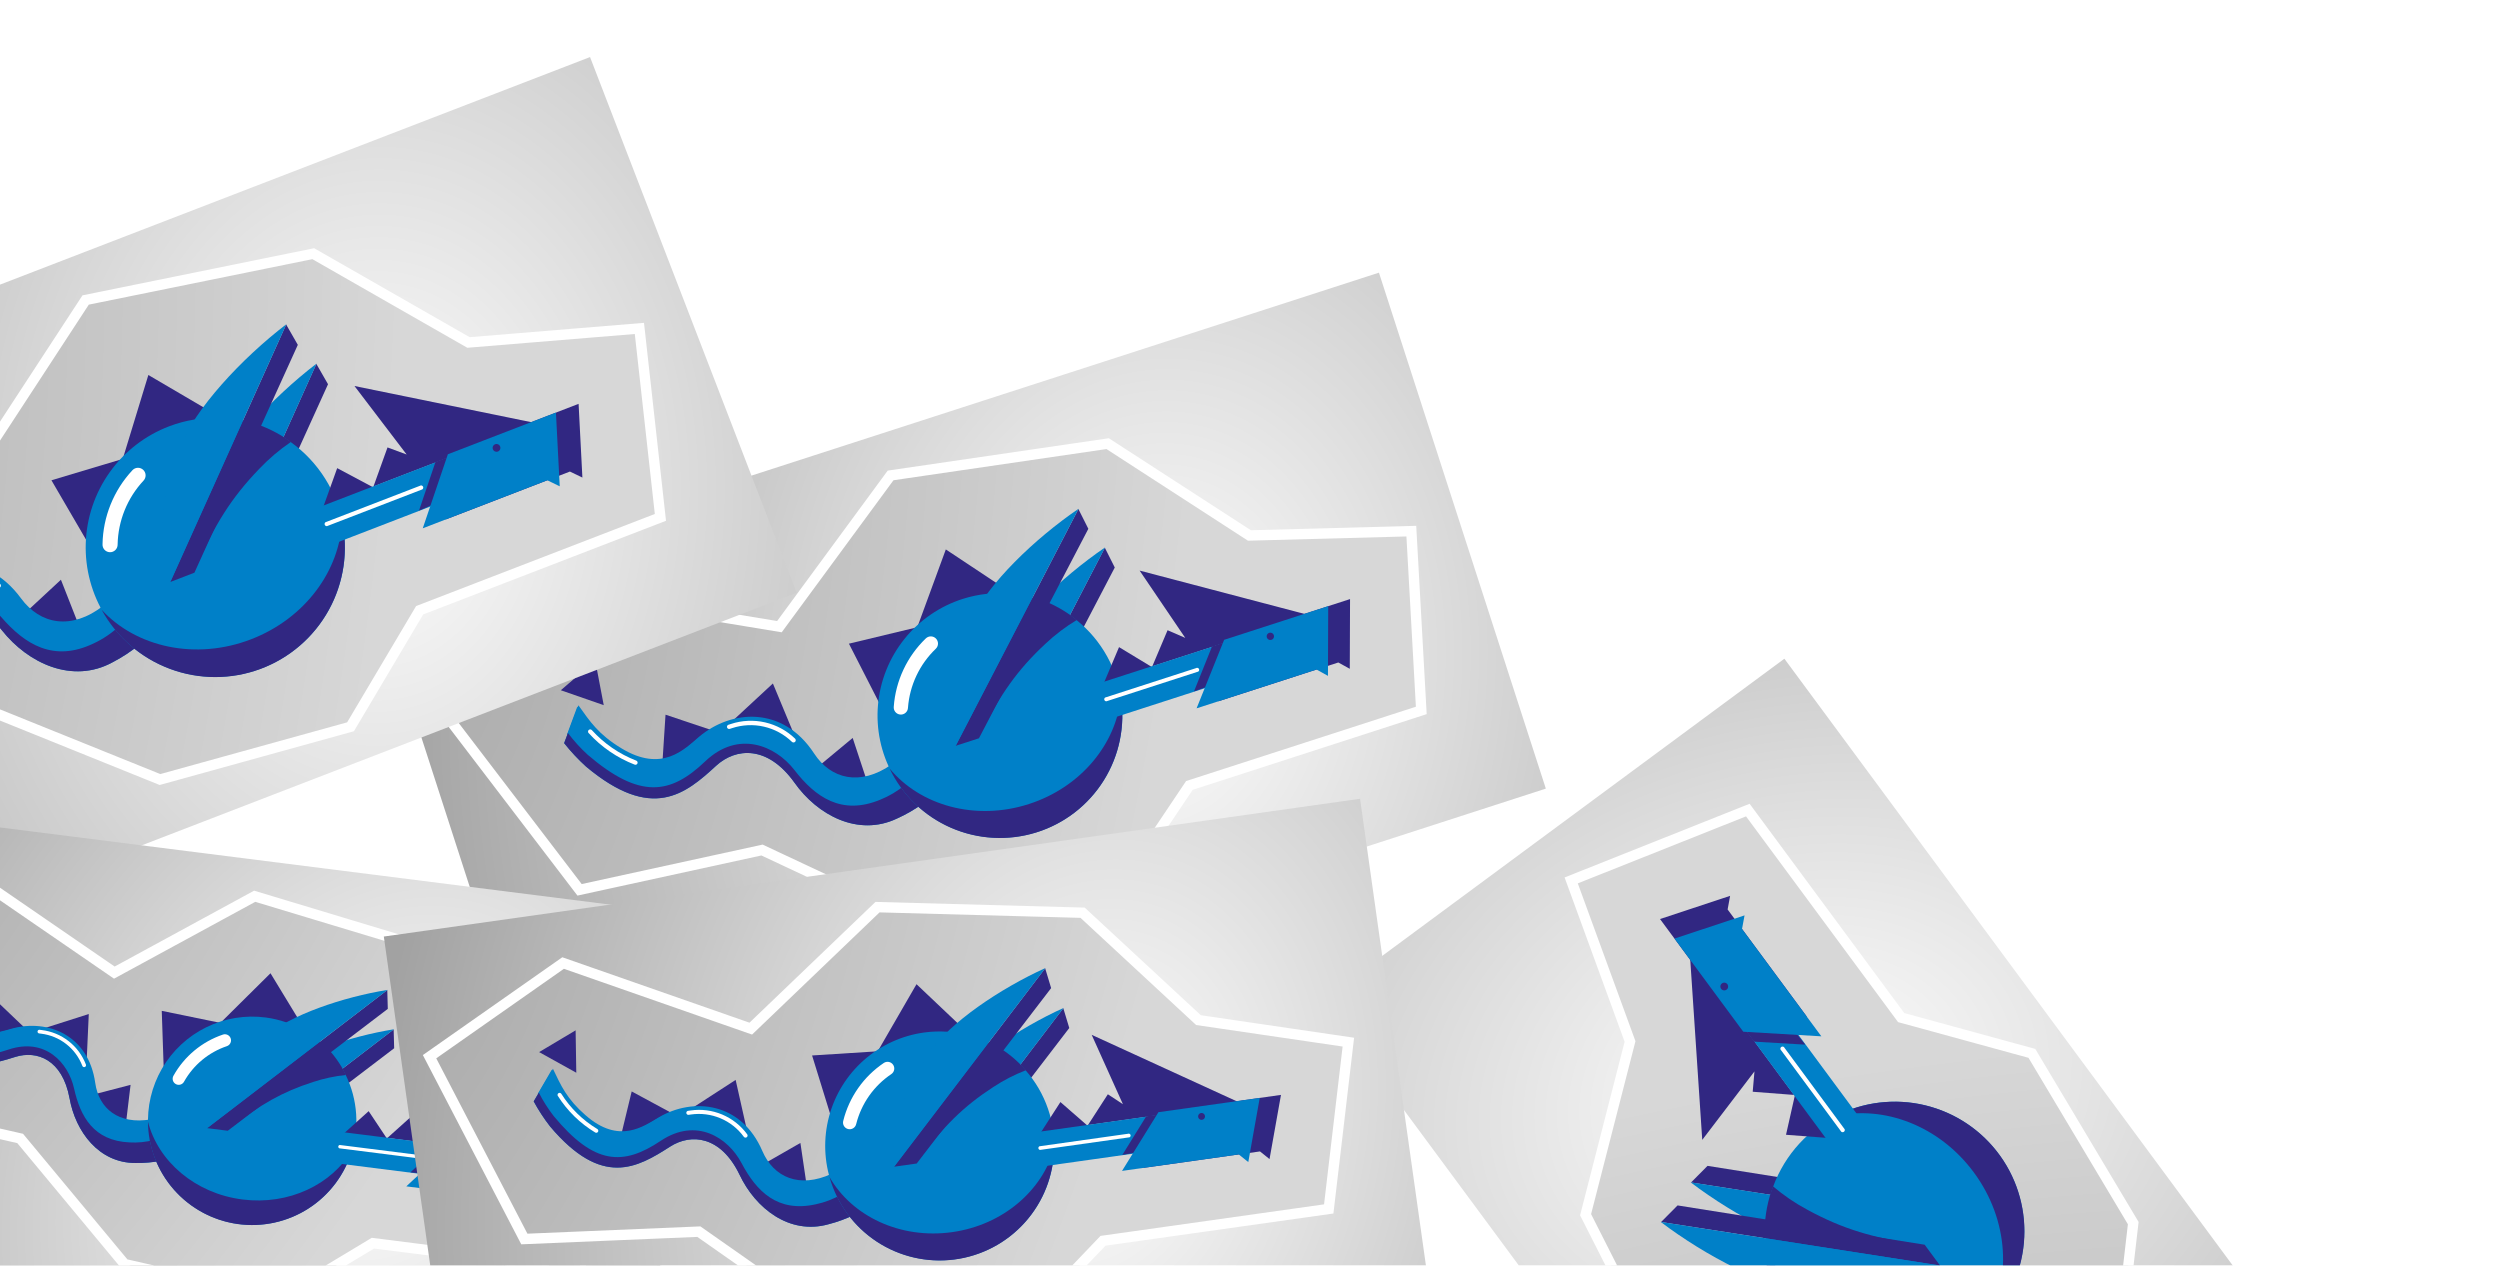 <svg width="482" height="244" viewBox="0 0 482 244" fill="none" xmlns="http://www.w3.org/2000/svg">
<rect x="72.493" y="115.113" width="203.231" height="104.552" transform="rotate(-17.924 72.493 115.113)" fill="url(#paint0_diamond_255_4967)"/>
<path d="M150.272 120.821L109.838 114.145L86.036 137.895L111.741 171.559L146.916 163.885L180.397 179.601L215.572 171.927L229.315 151.431L274.024 136.97L272.103 102.403L240.889 103.239L213.556 85.535L171.707 91.663L150.272 120.821Z" fill="url(#paint1_diamond_255_4967)" stroke="white" stroke-width="2"/>
<g clip-path="url(#clip0_255_4967)">
<path d="M213.012 105.604L214.927 109.415L193.838 149.799L189.361 151.247L213.012 105.604Z" fill="#312782"/>
<path d="M189.361 151.247L213.063 105.54C204.559 111.34 195.546 120.034 192.46 126.85C188.514 135.55 187.212 141.774 189.361 151.247Z" fill="#0080C8"/>
<path d="M156.765 148.612L164.397 142.275L167.511 151.701L156.765 148.612Z" fill="#312782"/>
<path d="M141.311 138.909L149.014 131.771L152.903 141.138L141.311 138.909Z" fill="#312782"/>
<path d="M127.654 147.965L128.314 137.792L138.118 141.073L127.654 147.965Z" fill="#312782"/>
<path d="M178.062 154.837L171.858 147.422C165.791 151.623 160.178 150.205 156.96 145.267C150.922 136.033 140.987 136.79 134.763 142.07C131.952 144.448 127.659 149.047 119.803 144.269C115.395 141.61 113.755 139.122 111.518 135.978L108.766 143.28C110.051 144.903 111.467 146.418 113.001 147.809C125.712 158.44 132.122 153.116 138.08 147.634C141.865 144.171 147.977 143.63 153.175 150.889C157.618 157.181 165.457 161.362 172.919 157.825C174.734 157.013 176.458 156.011 178.062 154.837Z" fill="#0080C8"/>
<path d="M113.178 145.802C123.167 154.344 129.039 153.488 135.81 147.044C142.186 140.969 149.331 143.995 152.999 148.707C157.019 153.915 162.081 157.527 169.544 154.438C171.296 153.742 172.925 152.768 174.367 151.554L177.229 154.296L171.687 147.686C165.62 151.888 160.01 150.452 156.788 145.531C150.75 136.297 140.816 137.055 134.592 142.334C131.773 144.714 127.488 149.311 119.61 144.54C115.197 141.842 113.565 139.377 111.306 136.239L109.33 141.573C110.477 143.1 111.766 144.516 113.178 145.802Z" fill="#0080C8"/>
<path d="M169.703 154.186C162.233 157.277 157.176 153.656 153.155 148.448C149.495 143.733 142.351 140.707 135.967 146.785C129.223 153.236 123.331 154.082 113.347 145.554C111.935 144.268 110.647 142.852 109.499 141.326L108.766 143.28C110.051 144.904 111.467 146.418 113.001 147.809C125.714 158.447 132.115 153.119 138.073 147.636C141.858 144.173 147.969 143.633 153.167 150.892C157.611 157.183 165.45 161.364 172.912 157.827C174.724 157.015 176.445 156.014 178.048 154.842L177.381 154.046L174.519 151.304C173.078 152.516 171.452 153.489 169.703 154.186Z" fill="#312782"/>
<path d="M174.4 151.704C172.713 149.69 171.513 147.743 171.866 147.444C172.219 147.145 173.961 148.636 175.648 150.65C177.336 152.665 178.425 154.567 178.077 154.832C177.729 155.097 176.082 153.704 174.4 151.704Z" fill="#312782"/>
<path d="M113.492 141.335C115.938 144.028 118.98 146.114 122.374 147.426C122.426 147.444 122.48 147.453 122.535 147.45C122.589 147.448 122.643 147.435 122.693 147.412C122.742 147.389 122.787 147.356 122.824 147.316C122.861 147.275 122.889 147.228 122.908 147.177C122.927 147.125 122.935 147.071 122.933 147.016C122.93 146.962 122.917 146.908 122.894 146.859C122.871 146.809 122.838 146.765 122.798 146.728C122.758 146.691 122.71 146.662 122.659 146.643C119.388 145.374 116.457 143.36 114.101 140.76C114.024 140.679 113.918 140.631 113.807 140.627C113.695 140.623 113.586 140.664 113.504 140.741C113.423 140.817 113.375 140.923 113.371 141.035C113.367 141.146 113.408 141.255 113.484 141.337" fill="white"/>
<path d="M114.762 127.369L116.4 135.956L108.124 133.079L114.762 127.369Z" fill="#312782"/>
<path d="M140.652 140.543L141.146 140.383C143.129 139.731 145.252 139.633 147.286 140.1C149.32 140.566 151.188 141.579 152.688 143.03C152.77 143.109 152.88 143.153 152.995 143.152C153.11 143.15 153.219 143.103 153.299 143.02C153.379 142.938 153.423 142.828 153.421 142.713C153.419 142.599 153.372 142.489 153.29 142.409C151.682 140.857 149.681 139.773 147.502 139.274C145.323 138.775 143.05 138.881 140.926 139.579L140.396 139.751C140.304 139.795 140.231 139.87 140.191 139.964C140.151 140.057 140.146 140.162 140.178 140.259C140.209 140.355 140.274 140.437 140.361 140.489C140.449 140.542 140.552 140.561 140.652 140.543Z" fill="white"/>
<path d="M163.672 124.1L169.818 136.124L176.909 120.918L163.672 124.1Z" fill="#312782"/>
<path d="M182.354 105.931L176.886 120.845L195.673 114.768L182.354 105.931Z" fill="#312782"/>
<path d="M215.299 130.843C216.703 135.292 216.756 140.058 215.451 144.538C214.147 149.018 211.543 153.011 207.969 156.012C204.395 159.013 200.012 160.888 195.373 161.4C190.734 161.911 186.047 161.036 181.906 158.885C177.765 156.735 174.355 153.405 172.107 149.316C169.859 145.228 168.873 140.565 169.276 135.916C169.678 131.268 171.45 126.843 174.368 123.201C177.285 119.558 181.217 116.862 185.666 115.453C191.638 113.57 198.113 114.133 203.669 117.019C209.224 119.904 213.407 124.876 215.299 130.843Z" fill="#0080C8"/>
<path d="M198.383 155.014C188.077 158.347 177.394 155.302 171.499 148.148C173.94 153.257 178.138 157.318 183.327 159.588C188.515 161.858 194.348 162.186 199.759 160.513C205.17 158.839 209.799 155.276 212.8 150.473C215.802 145.67 216.975 139.949 216.105 134.354C215.232 143.368 208.448 151.758 198.383 155.014Z" fill="#312782"/>
<path d="M178.501 123.083C174.886 126.555 172.684 131.241 172.319 136.238C172.298 136.422 172.314 136.608 172.366 136.786C172.419 136.964 172.507 137.129 172.625 137.272C172.743 137.415 172.888 137.532 173.053 137.617C173.217 137.702 173.397 137.753 173.582 137.767C173.767 137.781 173.952 137.757 174.128 137.698C174.303 137.638 174.465 137.544 174.603 137.42C174.741 137.296 174.852 137.146 174.931 136.978C175.009 136.81 175.053 136.628 175.059 136.443C175.384 132.124 177.294 128.076 180.423 125.078C180.687 124.823 180.84 124.474 180.847 124.107C180.854 123.739 180.714 123.384 180.46 123.12C180.205 122.855 179.855 122.703 179.488 122.696C179.121 122.689 178.765 122.829 178.501 123.083Z" fill="white"/>
<path d="M260.289 115.504L240.222 121.994L234.91 135.205L258.029 127.727L260.238 128.947L260.289 115.504Z" fill="#312782"/>
<path d="M222.164 128.462L225.108 121.506L228.518 122.988L219.719 110.008L252.543 118.635L222.164 128.462Z" fill="#312782"/>
<path d="M212.813 131.719L215.75 124.766L222.21 128.679L212.813 131.719Z" fill="#312782"/>
<path d="M212.609 131.512L238.439 123.157L240.648 129.986L214.84 138.334C214.288 138.513 213.286 137.128 212.684 135.268C212.083 133.408 212.05 131.693 212.609 131.512Z" fill="#0080C8"/>
<path d="M253.748 118.141L233.682 124.632L230.2 133.302L250.421 125.95L253.279 128.381L253.748 118.141Z" fill="#312782"/>
<path d="M230.581 128.821L213.073 134.484C213.001 134.532 212.947 134.602 212.919 134.684C212.891 134.765 212.89 134.854 212.916 134.936C212.943 135.018 212.995 135.089 213.066 135.139C213.137 135.188 213.221 135.214 213.308 135.211L230.823 129.545C230.885 129.543 230.945 129.527 230.999 129.497C231.053 129.468 231.099 129.427 231.135 129.376C231.17 129.326 231.193 129.268 231.202 129.207C231.211 129.146 231.206 129.084 231.187 129.026C231.168 128.967 231.136 128.914 231.093 128.87C231.05 128.826 230.997 128.793 230.939 128.773C230.881 128.753 230.819 128.747 230.758 128.754C230.697 128.762 230.639 128.784 230.588 128.819" fill="white"/>
<path d="M256.081 116.865L236.014 123.356L230.702 136.566L253.828 129.086L256.03 130.308L256.081 116.865Z" fill="#0080C8"/>
<path d="M244.331 123.081C244.253 122.964 244.211 122.827 244.211 122.687C244.211 122.546 244.253 122.409 244.331 122.292C244.408 122.175 244.519 122.084 244.649 122.03C244.779 121.976 244.921 121.962 245.059 121.989C245.197 122.017 245.324 122.084 245.423 122.183C245.523 122.282 245.59 122.409 245.618 122.546C245.646 122.684 245.632 122.827 245.578 122.957C245.525 123.086 245.434 123.197 245.317 123.276C245.24 123.328 245.153 123.364 245.061 123.382C244.97 123.401 244.875 123.401 244.784 123.383C244.692 123.365 244.605 123.329 244.527 123.277C244.45 123.225 244.383 123.159 244.331 123.081Z" fill="#312782"/>
<path d="M207.917 98.144L209.832 101.954L188.743 142.338L184.259 143.788L207.917 98.144Z" fill="#312782"/>
<path d="M184.259 143.788L207.961 98.081C199.457 103.882 190.444 112.575 187.358 119.392C183.412 128.092 182.132 134.308 184.259 143.788Z" fill="#0080C8"/>
<path d="M201.569 124.112C203.409 122.376 205.429 120.843 207.596 119.539C205.473 117.806 203.066 116.453 200.482 115.54L189.136 141.296C192.851 133.891 196.167 129.126 201.569 124.112Z" fill="#312782"/>
</g>
<g filter="url(#filter0_d_255_4967)">
<rect x="-87" y="77.432" width="215.175" height="110.697" transform="rotate(-21.091 -87 77.432)" fill="url(#paint2_diamond_255_4967)"/>
<path d="M-4.442 78.916L-47.578 74.224L-71.351 100.723L-42.208 134.808L-5.471 124.638L30.843 139.294L67.58 129.124L80.909 106.653L127.327 88.75L123.275 52.319L90.326 55.029L60.395 37.912L16.513 46.838L-4.442 78.916Z" fill="url(#paint3_diamond_255_4967)" stroke="white" stroke-width="2"/>
<g clip-path="url(#clip1_255_4967)">
<path d="M60.995 59.16L63.242 63.077L43.31 107.002L38.661 108.795L60.995 59.16Z" fill="#312782"/>
<path d="M38.661 108.795L61.045 59.089C52.394 65.718 43.374 75.436 40.511 82.823C36.848 92.251 35.836 98.906 38.661 108.795Z" fill="#0080C8"/>
<path d="M4.049 107.916L11.746 100.771L15.589 110.554L4.049 107.916Z" fill="#312782"/>
<path d="M26.927 113.251L19.935 105.775C13.767 110.572 7.75 109.4 4.059 104.369C-2.864 94.96 -13.322 96.342 -19.593 102.287C-22.426 104.965 -26.695 110.078 -35.28 105.486C-40.096 102.933 -41.974 100.4 -44.523 97.206L-47.006 105.087C-45.552 106.728 -43.966 108.246 -42.264 109.627C-28.204 120.122 -21.739 114.119 -15.761 107.975C-11.963 104.092 -5.534 103.164 0.386 110.534C5.451 116.924 13.983 120.886 21.665 116.711C23.536 115.746 25.3 114.586 26.927 113.251Z" fill="#0080C8"/>
<path d="M-42.194 107.495C-31.135 115.941 -24.977 114.692 -18.196 107.484C-11.81 100.689 -4.081 103.47 0.072 108.237C4.628 113.508 10.19 117.029 17.899 113.328C19.71 112.489 21.375 111.365 22.829 109.997L26.015 112.728L19.769 106.064C13.601 110.861 7.586 109.672 3.893 104.658C-3.03 95.249 -13.488 96.631 -19.759 102.576C-22.6 105.258 -26.861 110.367 -35.468 105.784C-40.291 103.191 -42.161 100.68 -44.733 97.495L-46.51 103.249C-45.207 104.797 -43.762 106.218 -42.194 107.495Z" fill="#0080C8"/>
<path d="M18.052 113.052C10.336 116.756 4.778 113.224 0.223 107.954C-3.922 103.184 -11.652 100.403 -18.045 107.201C-24.797 114.415 -30.977 115.655 -42.03 107.223C-43.598 105.946 -45.042 104.525 -46.345 102.978L-47.006 105.087C-45.553 106.728 -43.967 108.247 -42.264 109.627C-28.201 120.13 -21.747 114.122 -15.769 107.978C-11.97 104.095 -5.541 103.167 0.379 110.537C5.444 116.927 13.976 120.889 21.657 116.714C23.526 115.749 25.287 114.591 26.912 113.257L26.161 112.455L22.975 109.724C21.522 111.089 19.86 112.213 18.052 113.052Z" fill="#312782"/>
<path d="M22.872 110.154C20.971 108.123 19.588 106.134 19.944 105.798C20.299 105.461 22.229 106.936 24.13 108.966C26.032 110.997 27.294 112.945 26.942 113.245C26.59 113.546 24.768 112.169 22.872 110.154Z" fill="#312782"/>
<path d="M-13.458 100.328L-12.945 100.13C-10.887 99.325 -8.648 99.098 -6.47 99.472C-4.293 99.846 -2.259 100.808 -0.588 102.253C-0.497 102.333 -0.377 102.373 -0.256 102.364C-0.135 102.356 -0.022 102.299 0.057 102.208C0.137 102.116 0.177 101.997 0.168 101.876C0.16 101.755 0.104 101.642 0.012 101.562C-1.778 100.015 -3.957 98.986 -6.29 98.586C-8.622 98.186 -11.02 98.431 -13.224 99.293L-13.775 99.506C-13.869 99.558 -13.941 99.642 -13.978 99.743C-14.015 99.844 -14.014 99.955 -13.975 100.055C-13.937 100.156 -13.863 100.239 -13.768 100.289C-13.672 100.339 -13.562 100.353 -13.458 100.328Z" fill="white"/>
<path d="M9.917 81.599L17.117 93.951L23.724 77.461L9.917 81.599Z" fill="#312782"/>
<path d="M28.604 61.299L23.695 77.385L43.201 69.862L28.604 61.299Z" fill="#312782"/>
<path d="M64.889 85.707C66.633 90.329 66.968 95.364 65.851 100.176C64.734 104.989 62.215 109.362 58.612 112.744C55.01 116.126 50.485 118.365 45.611 119.177C40.737 119.989 35.731 119.338 31.228 117.306C26.724 115.275 22.924 111.954 20.308 107.763C17.693 103.573 16.379 98.701 16.532 93.763C16.686 88.826 18.3 84.044 21.171 80.023C24.042 76.001 28.041 72.921 32.662 71.171C38.865 68.831 45.743 69.048 51.785 71.773C57.827 74.499 62.54 79.51 64.889 85.707Z" fill="#0080C8"/>
<path d="M48.419 112.249C37.719 116.376 26.248 113.782 19.598 106.564C22.477 111.822 27.153 115.869 32.77 117.966C38.388 120.062 44.573 120.068 50.196 117.982C55.819 115.897 60.504 111.859 63.396 106.606C66.287 101.353 67.193 95.236 65.947 89.372C65.55 98.953 58.87 108.219 48.419 112.249Z" fill="#312782"/>
<path d="M25.534 79.657C21.915 83.538 19.861 88.621 19.768 93.925C19.756 94.121 19.784 94.317 19.85 94.502C19.916 94.686 20.018 94.856 20.151 95C20.284 95.144 20.445 95.26 20.624 95.34C20.803 95.421 20.996 95.464 21.192 95.468C21.389 95.472 21.583 95.436 21.765 95.362C21.947 95.289 22.113 95.18 22.251 95.041C22.39 94.902 22.499 94.737 22.572 94.555C22.645 94.373 22.681 94.178 22.677 93.982C22.767 89.396 24.55 85.005 27.682 81.653C27.947 81.368 28.087 80.99 28.073 80.602C28.059 80.213 27.891 79.846 27.606 79.581C27.322 79.316 26.943 79.176 26.554 79.19C26.166 79.204 25.799 79.372 25.534 79.657Z" fill="white"/>
<path d="M111.553 66.86L90.719 74.896L85.876 89.172L109.879 79.915L112.285 81.075L111.553 66.86Z" fill="#312782"/>
<path d="M72.007 82.789L74.712 75.264L78.403 76.63L68.343 63.423L103.547 70.624L72.007 82.789Z" fill="#312782"/>
<path d="M62.312 86.779L65.01 79.257L72.068 83.016L62.312 86.779Z" fill="#312782"/>
<path d="M62.084 86.573L88.902 76.229L91.636 83.32L64.842 93.654C64.268 93.875 63.128 92.469 62.383 90.538C61.638 88.608 61.503 86.796 62.084 86.573Z" fill="#0080C8"/>
<path d="M104.792 70.031L83.959 78.067L80.785 87.436L101.732 78.481L104.895 80.883L104.792 70.031Z" fill="#312782"/>
<path d="M80.926 82.676L62.748 89.687C62.675 89.742 62.622 89.819 62.597 89.907C62.572 89.995 62.576 90.089 62.609 90.174C62.642 90.259 62.702 90.332 62.779 90.38C62.857 90.428 62.948 90.45 63.039 90.441L81.224 83.428C81.289 83.422 81.352 83.401 81.407 83.367C81.463 83.333 81.509 83.286 81.544 83.231C81.578 83.176 81.599 83.113 81.605 83.048C81.612 82.984 81.603 82.918 81.579 82.858C81.556 82.797 81.519 82.742 81.47 82.698C81.422 82.655 81.365 82.623 81.302 82.605C81.24 82.587 81.174 82.584 81.11 82.596C81.046 82.608 80.985 82.634 80.933 82.673" fill="white"/>
<path d="M107.184 68.545L86.35 76.581L81.507 90.857L105.517 81.597L107.916 82.76L107.184 68.545Z" fill="#0080C8"/>
<path d="M95.126 75.804C95.037 75.685 94.985 75.543 94.977 75.394C94.968 75.246 95.004 75.098 95.08 74.97C95.155 74.842 95.267 74.739 95.401 74.675C95.535 74.61 95.685 74.587 95.832 74.608C95.98 74.628 96.117 74.692 96.228 74.791C96.339 74.89 96.418 75.02 96.456 75.163C96.493 75.308 96.487 75.459 96.438 75.6C96.389 75.74 96.299 75.863 96.18 75.952C96.101 76.012 96.011 76.055 95.916 76.08C95.82 76.105 95.721 76.11 95.623 76.097C95.525 76.083 95.43 76.05 95.345 76C95.26 75.95 95.186 75.883 95.126 75.804Z" fill="#312782"/>
<path d="M55.173 51.571L57.42 55.487L37.487 99.413L32.832 101.208L55.173 51.571Z" fill="#312782"/>
<path d="M32.832 101.208L55.216 51.503C46.565 58.132 37.544 67.85 34.681 75.236C31.019 84.664 30.029 91.311 32.832 101.208Z" fill="#0080C8"/>
<path d="M49.981 79.395C51.824 77.453 53.87 75.713 56.085 74.208C53.739 72.5 51.115 71.211 48.33 70.397L37.842 98.288C41.336 90.243 44.562 85.012 49.981 79.395Z" fill="#312782"/>
</g>
</g>
<g filter="url(#filter1_d_255_4967)">
<rect x="382.875" y="366.841" width="215.175" height="110.697" transform="rotate(-126.462 382.875 366.841)" fill="url(#paint4_diamond_255_4967)"/>
<path d="M362.424 286.843L369.333 329.679L401.186 345.578L426.327 308.443L406.784 275.716L411.29 236.816L391.746 204.089L366.546 197.193L336.979 157.18L302.926 170.744L314.273 201.796L305.701 235.193L325.939 275.14L362.424 286.843Z" fill="url(#paint5_diamond_255_4967)" stroke="white" stroke-width="2"/>
<g clip-path="url(#clip2_255_4967)">
<path d="M326.03 228.983L329.211 225.778L376.849 233.355L379.809 237.361L326.03 228.983Z" fill="#312782"/>
<path d="M379.809 237.361L325.948 228.953C334.633 235.538 346.394 241.659 354.276 242.462C364.337 243.495 371.023 242.707 379.809 237.361Z" fill="#0080C8"/>
<path d="M336.678 259.649L353.49 260.118L341.066 243.304L336.678 259.649Z" fill="#312782"/>
<path d="M350.596 218.192C354.59 215.284 359.356 213.627 364.292 213.429C369.228 213.23 374.113 214.5 378.329 217.077C382.545 219.655 385.903 223.424 387.978 227.909C390.052 232.394 390.752 237.392 389.986 242.273C389.221 247.154 387.027 251.699 383.679 255.331C380.332 258.964 375.983 261.523 371.181 262.683C366.379 263.844 361.34 263.555 356.702 261.852C352.064 260.15 348.034 257.111 345.121 253.118C341.221 247.757 339.607 241.068 340.633 234.52C341.66 227.971 345.243 222.099 350.596 218.192Z" fill="#0080C8"/>
<path d="M380.554 227.037C387.369 236.26 387.908 248.009 382.711 256.334C387.018 252.164 389.681 246.583 390.213 240.611C390.746 234.639 389.112 228.673 385.611 223.804C382.109 218.935 376.974 215.488 371.143 214.092C365.311 212.696 359.173 213.444 353.849 216.2C363.192 214.043 373.897 218.028 380.554 227.037Z" fill="#312782"/>
<path d="M320.054 178.192L333.324 196.151L348.374 197.037L333.085 176.347L333.566 173.719L320.054 178.192Z" fill="#312782"/>
<path d="M345.895 212.102L337.922 211.488L338.261 207.566L328.193 220.768L325.805 184.914L345.895 212.102Z" fill="#312782"/>
<path d="M352.313 220.392L344.344 219.784L346.098 211.982L352.313 220.392Z" fill="#312782"/>
<path d="M352.173 220.666L335.092 197.55L341.204 193.034L358.271 216.131C358.636 216.625 357.583 218.097 355.918 219.327C354.254 220.557 352.543 221.167 352.173 220.666Z" fill="#0080C8"/>
<path d="M324.903 183.871L338.173 201.829L348.049 202.406L333.862 184.581L335.34 180.895L324.903 183.871Z" fill="#312782"/>
<path d="M343.422 203.532L355 219.201C355.073 219.256 355.161 219.287 355.253 219.288C355.344 219.289 355.433 219.26 355.507 219.206C355.58 219.151 355.634 219.075 355.66 218.987C355.686 218.899 355.683 218.806 355.651 218.72L344.068 203.045C344.045 202.984 344.008 202.929 343.96 202.884C343.913 202.84 343.856 202.807 343.793 202.789C343.731 202.77 343.665 202.767 343.601 202.778C343.537 202.789 343.476 202.815 343.424 202.854C343.372 202.892 343.329 202.943 343.299 203.001C343.27 203.059 343.254 203.123 343.253 203.188C343.253 203.253 343.267 203.317 343.296 203.376C343.324 203.434 343.366 203.485 343.417 203.525" fill="white"/>
<path d="M322.837 181.958L336.107 199.917L351.157 200.803L335.863 180.106L336.349 177.485L322.837 181.958Z" fill="#0080C8"/>
<path d="M333.032 191.661C332.941 191.778 332.817 191.866 332.677 191.914C332.536 191.961 332.384 191.966 332.24 191.927C332.097 191.888 331.968 191.807 331.87 191.695C331.772 191.583 331.71 191.445 331.691 191.297C331.672 191.15 331.697 191 331.763 190.867C331.829 190.734 331.933 190.623 332.062 190.549C332.191 190.475 332.339 190.441 332.487 190.451C332.636 190.461 332.778 190.514 332.895 190.605C332.974 190.665 333.039 190.741 333.089 190.826C333.138 190.912 333.17 191.007 333.183 191.105C333.195 191.203 333.188 191.302 333.163 191.398C333.137 191.493 333.092 191.582 333.032 191.661Z" fill="#312782"/>
<path d="M320.256 236.608L323.436 233.404L371.074 240.98L374.039 244.994L320.256 236.608Z" fill="#312782"/>
<path d="M374.039 244.994L320.178 236.585C328.864 243.17 340.625 249.291 348.506 250.094C358.567 251.127 365.239 250.32 374.039 244.994Z" fill="#0080C8"/>
<path d="M348.461 234.239C346.099 232.978 343.88 231.465 341.841 229.729C340.817 232.443 340.269 235.315 340.222 238.216L369.895 240.936C361.212 239.7 355.313 237.975 348.461 234.239Z" fill="#312782"/>
</g>
</g>
<rect x="-35.834" y="155" width="173" height="89" transform="rotate(7.207 -35.834 155)" fill="url(#paint6_diamond_255_4967)"/>
<path d="M22.044 187.518L-6.704 167.755L-33.634 177.453L-25.994 212.69L3.888 219.493L24.009 243.709L53.892 250.512L71.892 239.685L111.576 244.703L122.593 217.369L98.235 206.729L83.571 183.204L49.104 172.797L22.044 187.518Z" fill="url(#paint7_diamond_255_4967)" stroke="white" stroke-width="2"/>
<g clip-path="url(#clip3_255_4967)">
<path d="M75.897 198.474L75.995 202.103L45.143 225.6L41.169 225.098L75.897 198.474Z" fill="#312782"/>
<path d="M41.169 225.098L75.96 198.442C67.309 199.838 57.22 203.279 52.377 207.417C46.191 212.695 42.938 217.02 41.169 225.098Z" fill="#0080C8"/>
<path d="M17.001 211.284L25.174 209.159L24.166 217.549L17.001 211.284Z" fill="#312782"/>
<path d="M8.599 198.218L17.116 195.502L16.726 204.127L8.599 198.218Z" fill="#312782"/>
<path d="M-5.2 200.26L-1.014 192.659L5.356 198.732L-5.2 200.26Z" fill="#312782"/>
<path d="M31.163 223.78L29.063 215.823C22.869 216.867 19.056 213.745 18.36 208.776C17.046 199.476 9.116 196.469 2.41 198.287C-0.616 199.103 -5.587 201.096 -9.914 194.573C-12.35 190.93 -12.714 188.421 -13.302 185.188L-18.062 189.821C-17.659 191.537 -17.115 193.216 -16.436 194.842C-10.484 207.631 -3.619 205.846 2.955 203.774C7.124 202.474 12.029 204.267 13.411 211.74C14.56 218.195 19.09 224.252 26.12 224.223C27.812 224.254 29.503 224.105 31.163 223.78Z" fill="#0080C8"/>
<path d="M-15.574 193.359C-10.964 203.554 -6.129 205.017 1.419 202.499C8.529 200.122 12.941 205.037 14.064 209.995C15.28 215.462 17.875 220.075 24.743 220.393C26.345 220.49 27.952 220.328 29.503 219.914L30.717 223.062L28.836 215.964C22.641 217.009 18.836 213.874 18.133 208.917C16.818 199.618 8.888 196.61 2.183 198.429C-0.85 199.244 -5.815 201.237 -10.161 194.712C-12.586 191.038 -12.953 188.548 -13.56 185.313L-17.011 188.709C-16.679 190.301 -16.197 191.858 -15.574 193.359Z" fill="#0080C8"/>
<path d="M24.957 220.257C18.082 219.938 15.495 215.319 14.279 209.852C13.162 204.895 8.75 199.98 1.633 202.356C-5.896 204.889 -10.743 203.411 -15.354 193.23C-15.977 191.728 -16.458 190.171 -16.791 188.58L-18.062 189.821C-17.659 191.537 -17.115 193.216 -16.436 194.842C-10.484 207.637 -3.625 205.845 2.948 203.774C7.117 202.473 12.023 204.266 13.404 211.739C14.554 218.194 19.084 224.251 26.113 224.223C27.803 224.252 29.492 224.103 31.151 223.778L30.924 222.924L29.71 219.777C28.162 220.189 26.557 220.351 24.957 220.257Z" fill="#312782"/>
<path d="M29.474 220.042C28.901 217.879 28.681 215.945 29.061 215.842C29.441 215.739 30.245 217.518 30.817 219.681C31.389 221.843 31.54 223.703 31.177 223.782C30.813 223.86 30.047 222.191 29.474 220.042Z" fill="#312782"/>
<path d="M7.5 199.239L7.939 199.294C9.703 199.509 11.374 200.201 12.773 201.296C14.172 202.391 15.245 203.847 15.877 205.507C15.911 205.598 15.981 205.672 16.07 205.712C16.159 205.752 16.26 205.755 16.351 205.721C16.442 205.686 16.516 205.617 16.556 205.528C16.597 205.439 16.6 205.338 16.565 205.247C15.888 203.469 14.737 201.91 13.239 200.738C11.74 199.566 9.949 198.825 8.06 198.595L7.589 198.536C7.503 198.537 7.419 198.569 7.355 198.626C7.29 198.684 7.249 198.763 7.238 198.849C7.227 198.934 7.248 199.021 7.296 199.093C7.344 199.165 7.417 199.217 7.5 199.239Z" fill="white"/>
<path d="M31.186 194.89L31.575 206.378L42.538 197.223L31.186 194.89Z" fill="#312782"/>
<path d="M52.152 187.641L42.546 197.158L59.221 199.267L52.152 187.641Z" fill="#312782"/>
<path d="M68.535 218.751C68.009 222.687 66.327 226.379 63.702 229.36C61.077 232.341 57.626 234.477 53.787 235.498C49.947 236.519 45.892 236.379 42.132 235.096C38.371 233.813 35.076 231.444 32.662 228.29C30.248 225.135 28.824 221.336 28.57 217.372C28.315 213.409 29.242 209.459 31.233 206.022C33.223 202.585 36.189 199.816 39.754 198.063C43.319 196.311 47.324 195.655 51.262 196.177C56.545 196.885 61.331 199.66 64.57 203.892C67.808 208.124 69.235 213.468 68.535 218.751Z" fill="#0080C8"/>
<path d="M46.76 231.262C37.612 230.106 30.48 223.897 28.524 216.252C28.558 221.072 30.325 225.719 33.503 229.344C36.681 232.97 41.057 235.331 45.832 235.998C50.608 236.665 55.464 235.592 59.513 232.976C63.562 230.359 66.534 226.374 67.887 221.748C63.955 228.379 55.694 232.392 46.76 231.262Z" fill="#312782"/>
<path d="M42.981 199.467C38.94 200.835 35.549 203.651 33.462 207.37C33.379 207.504 33.324 207.654 33.3 207.81C33.276 207.965 33.284 208.125 33.323 208.277C33.362 208.43 33.432 208.573 33.528 208.698C33.624 208.823 33.745 208.928 33.882 209.005C34.019 209.083 34.171 209.132 34.328 209.149C34.484 209.166 34.643 209.152 34.794 209.107C34.945 209.061 35.085 208.986 35.206 208.885C35.328 208.784 35.427 208.659 35.499 208.519C37.311 205.307 40.246 202.878 43.741 201.699C44.037 201.598 44.281 201.384 44.419 201.104C44.557 200.823 44.578 200.499 44.477 200.203C44.377 199.908 44.163 199.664 43.882 199.526C43.601 199.387 43.277 199.366 42.981 199.467Z" fill="white"/>
<path d="M108.753 223.195L90.942 220.942L82.072 229.202L102.592 231.798L103.853 233.536L108.753 223.195Z" fill="#312782"/>
<path d="M74.686 219.397L79.47 215.102L81.562 217.476L79.474 204.292L101.651 222.807L74.686 219.397Z" fill="#312782"/>
<path d="M66.302 218.527L71.08 214.231L74.643 219.582L66.302 218.527Z" fill="#312782"/>
<path d="M66.22 218.294L89.147 221.193L88.38 227.255L65.473 224.358C64.983 224.296 64.711 222.866 64.92 221.216C65.129 219.565 65.724 218.231 66.22 218.294Z" fill="#0080C8"/>
<path d="M102.758 222.862L84.947 220.61L79.13 226.033L97.371 227.678L98.695 230.584L102.758 222.862Z" fill="#312782"/>
<path d="M81.043 222.717L65.503 220.752C65.43 220.763 65.364 220.798 65.312 220.85C65.261 220.903 65.228 220.971 65.219 221.044C65.21 221.117 65.225 221.19 65.261 221.254C65.298 221.318 65.354 221.368 65.422 221.397L80.968 223.363C81.016 223.384 81.069 223.393 81.121 223.39C81.173 223.387 81.224 223.371 81.269 223.345C81.315 223.319 81.353 223.283 81.382 223.24C81.412 223.196 81.43 223.146 81.437 223.095C81.443 223.043 81.438 222.99 81.42 222.941C81.403 222.891 81.374 222.846 81.337 222.81C81.299 222.773 81.254 222.746 81.204 222.73C81.154 222.714 81.102 222.71 81.05 222.718" fill="white"/>
<path d="M105.017 222.722L87.207 220.47L78.336 228.73L98.863 231.326L100.118 233.064L105.017 222.722Z" fill="#0080C8"/>
<path d="M93.715 223.265C93.697 223.147 93.715 223.026 93.765 222.918C93.816 222.809 93.897 222.719 94 222.657C94.102 222.595 94.221 222.565 94.34 222.57C94.459 222.575 94.575 222.616 94.671 222.687C94.767 222.758 94.841 222.855 94.881 222.968C94.922 223.08 94.929 223.202 94.9 223.318C94.872 223.434 94.809 223.539 94.721 223.62C94.633 223.701 94.523 223.753 94.405 223.771C94.326 223.784 94.246 223.78 94.169 223.761C94.092 223.742 94.019 223.708 93.955 223.661C93.891 223.614 93.837 223.555 93.796 223.487C93.754 223.419 93.727 223.343 93.715 223.265Z" fill="#312782"/>
<path d="M74.668 190.882L74.766 194.511L43.913 218.009L39.933 217.505L74.668 190.882Z" fill="#312782"/>
<path d="M39.933 217.505L74.724 190.85C66.073 192.245 55.984 195.687 51.142 199.824C44.956 205.102 41.721 209.43 39.933 217.505Z" fill="#0080C8"/>
<path d="M60.388 208.6C62.432 207.927 64.544 207.476 66.686 207.254C65.676 205.151 64.31 203.239 62.649 201.601L44.594 217.348C50.133 212.984 54.411 210.511 60.388 208.6Z" fill="#312782"/>
</g>
<g filter="url(#filter2_d_255_4967)">
<rect x="74" y="175.564" width="190.083" height="97.788" transform="rotate(-8.033 74 175.564)" fill="url(#paint8_diamond_255_4967)"/>
<path d="M144.749 193.32L108.565 180.672L82.818 198.731L101.094 233.879L134.738 232.46L163.062 252.32L196.706 250.9L212.661 234.223L256.18 228.081L259.963 195.923L231.068 191.679L208.728 170.974L169.184 169.898L144.749 193.32Z" fill="url(#paint9_diamond_255_4967)" stroke="white" stroke-width="2"/>
<g clip-path="url(#clip4_255_4967)">
<path d="M205.003 189.379L206.155 193.198L180.235 227.019L175.877 227.634L205.003 189.379Z" fill="#312782"/>
<path d="M175.878 227.634L205.061 189.328C196.293 193.306 186.591 199.868 182.653 205.653C177.62 213.035 175.419 218.56 175.878 227.634Z" fill="#0080C8"/>
<path d="M146.267 219.97L154.318 215.357L155.672 224.543L146.267 219.97Z" fill="#312782"/>
<path d="M133.587 208.546L141.831 203.206L143.909 212.463L133.587 208.546Z" fill="#312782"/>
<path d="M119.548 214.696L121.79 205.429L130.297 210.027L119.548 214.696Z" fill="#312782"/>
<path d="M164.89 229.127L160.365 221.298C154.1 224.195 149.156 221.986 146.984 216.919C142.904 207.44 133.629 206.542 127.046 210.407C124.073 212.146 119.379 215.694 112.908 210.029C109.273 206.871 108.162 204.316 106.606 201.059L102.897 207.345C103.821 209.047 104.882 210.67 106.071 212.199C116.076 224.036 122.838 220.161 129.208 216.067C133.252 213.483 138.97 213.968 142.593 221.491C145.676 228.002 152.228 233.114 159.671 231.054C161.474 230.597 163.223 229.951 164.89 229.127Z" fill="#0080C8"/>
<path d="M106.558 210.377C114.389 219.853 119.937 220.008 127.211 215.158C134.062 210.585 140.159 214.521 142.781 219.452C145.649 224.897 149.733 229.038 157.106 227.391C158.832 227.031 160.489 226.395 162.013 225.508L164.209 228.495L160.165 221.514C153.9 224.41 148.961 222.186 146.783 217.135C142.704 207.656 133.428 206.758 126.845 210.623C123.866 212.363 119.179 215.91 112.687 210.248C109.054 207.053 107.946 204.519 106.368 201.266L103.691 205.863C104.503 207.454 105.463 208.966 106.558 210.377Z" fill="#0080C8"/>
<path d="M157.293 227.184C149.913 228.832 145.835 224.683 142.967 219.238C140.352 214.306 134.255 210.37 127.397 214.944C120.147 219.805 114.582 219.638 106.753 210.177C105.659 208.765 104.699 207.253 103.886 205.662L102.897 207.345C103.82 209.047 104.882 210.671 106.071 212.199C116.077 224.043 122.83 220.162 129.201 216.068C133.245 213.484 138.962 213.969 142.586 221.492C145.669 228.003 152.22 233.115 159.664 231.055C161.464 230.598 163.211 229.952 164.876 229.129L164.389 228.289L162.193 225.303C160.671 226.188 159.016 226.823 157.293 227.184Z" fill="#312782"/>
<path d="M162.019 225.652C160.788 223.525 159.995 221.538 160.368 221.319C160.742 221.101 162.108 222.754 163.339 224.881C164.57 227.009 165.268 228.937 164.905 229.125C164.541 229.313 163.248 227.765 162.019 225.652Z" fill="#312782"/>
<path d="M107.564 206.312C109.386 209.186 111.853 211.597 114.77 213.351C114.814 213.377 114.863 213.393 114.914 213.4C114.964 213.406 115.016 213.403 115.065 213.389C115.115 213.376 115.161 213.353 115.201 213.322C115.242 213.291 115.276 213.252 115.301 213.208C115.327 213.163 115.343 213.114 115.35 213.064C115.357 213.013 115.353 212.961 115.34 212.912C115.326 212.863 115.303 212.817 115.272 212.776C115.241 212.736 115.202 212.702 115.158 212.676C112.347 210.981 109.971 208.654 108.217 205.88C108.16 205.793 108.07 205.732 107.968 205.71C107.865 205.689 107.759 205.709 107.671 205.766C107.583 205.824 107.522 205.913 107.501 206.016C107.479 206.118 107.5 206.225 107.557 206.313" fill="white"/>
<path d="M110.979 193.648L111.108 201.823L103.944 197.843L110.979 193.648Z" fill="#312782"/>
<path d="M132.717 209.946L133.198 209.878C135.129 209.596 137.101 209.847 138.9 210.603C140.699 211.36 142.258 212.594 143.407 214.171C143.47 214.258 143.565 214.316 143.671 214.333C143.776 214.349 143.885 214.324 143.971 214.261C144.058 214.198 144.117 214.103 144.133 213.997C144.15 213.891 144.124 213.783 144.061 213.696C142.83 212.007 141.16 210.687 139.233 209.877C137.305 209.068 135.193 208.799 133.124 209.102L132.608 209.175C132.516 209.201 132.437 209.259 132.385 209.338C132.333 209.418 132.312 209.514 132.325 209.608C132.339 209.702 132.386 209.788 132.458 209.85C132.529 209.912 132.621 209.946 132.717 209.946Z" fill="white"/>
<path d="M156.57 198.494L160.3 210.56L169.277 197.688L156.57 198.494Z" fill="#312782"/>
<path d="M176.702 184.754L169.267 197.618L187.554 195.037L176.702 184.754Z" fill="#312782"/>
<path d="M203.055 213.001C203.634 217.326 202.917 221.726 200.995 225.644C199.074 229.563 196.033 232.823 192.258 235.015C188.482 237.206 184.142 238.229 179.786 237.955C175.429 237.681 171.252 236.122 167.781 233.475C164.311 230.828 161.704 227.212 160.29 223.083C158.875 218.955 158.717 214.5 159.834 210.282C160.952 206.063 163.296 202.271 166.569 199.383C169.842 196.496 173.898 194.643 178.224 194.06C184.029 193.285 189.904 194.844 194.56 198.395C199.216 201.946 202.271 207.199 203.055 213.001Z" fill="#0080C8"/>
<path d="M183.585 232.554C173.554 233.97 164.2 229.448 159.918 221.909C161.346 227.009 164.562 231.425 168.978 234.35C173.393 237.275 178.715 238.515 183.97 237.842C189.225 237.17 194.062 234.63 197.599 230.687C201.136 226.744 203.136 221.661 203.234 216.366C200.981 224.531 193.383 231.172 183.585 232.554Z" fill="#312782"/>
<path d="M170.396 199.939C166.507 202.557 163.725 206.521 162.587 211.067C162.537 211.233 162.522 211.408 162.542 211.58C162.562 211.752 162.616 211.918 162.702 212.069C162.788 212.219 162.903 212.351 163.041 212.456C163.179 212.561 163.336 212.637 163.504 212.679C163.672 212.721 163.847 212.729 164.018 212.703C164.19 212.676 164.354 212.615 164.501 212.523C164.648 212.431 164.775 212.311 164.874 212.169C164.973 212.027 165.043 211.866 165.078 211.696C166.071 207.768 168.482 204.346 171.846 202.086C172.131 201.894 172.328 201.596 172.393 201.259C172.458 200.922 172.387 200.573 172.195 200.288C172.002 200.003 171.705 199.807 171.367 199.741C171.03 199.676 170.681 199.747 170.396 199.939Z" fill="white"/>
<path d="M246.973 206.096L227.441 208.853L220.424 220.171L242.927 216.995L244.766 218.474L246.973 206.096Z" fill="#312782"/>
<path d="M209.763 211.91L213.593 205.975L216.497 207.887L210.475 194.514L239.333 207.737L209.763 211.91Z" fill="#312782"/>
<path d="M200.624 213.409L204.447 207.475L209.771 212.118L200.624 213.409Z" fill="#312782"/>
<path d="M200.469 213.186L225.611 209.637L226.549 216.285L201.429 219.83C200.891 219.906 200.19 218.469 199.935 216.658C199.679 214.848 199.925 213.263 200.469 213.186Z" fill="#0080C8"/>
<path d="M240.523 207.475L220.991 210.232L216.39 217.661L236.203 214.136L238.445 216.835L240.523 207.475Z" fill="#312782"/>
<path d="M217.461 213.593L200.419 215.999C200.345 216.031 200.284 216.087 200.245 216.158C200.206 216.228 200.191 216.31 200.202 216.39C200.214 216.47 200.251 216.544 200.308 216.601C200.365 216.658 200.439 216.695 200.519 216.706L217.568 214.3C217.625 214.307 217.683 214.302 217.737 214.284C217.792 214.265 217.841 214.235 217.882 214.194C217.923 214.153 217.953 214.104 217.971 214.049C217.99 213.995 217.995 213.937 217.987 213.88C217.979 213.823 217.958 213.769 217.925 213.721C217.893 213.674 217.849 213.635 217.799 213.607C217.749 213.579 217.693 213.563 217.635 213.561C217.578 213.558 217.521 213.569 217.468 213.592" fill="white"/>
<path d="M242.877 206.674L223.345 209.431L216.328 220.75L238.838 217.573L240.67 219.052L242.877 206.674Z" fill="#0080C8"/>
<path d="M231.052 210.514C230.999 210.394 230.983 210.261 231.005 210.131C231.028 210.002 231.088 209.882 231.179 209.787C231.269 209.692 231.386 209.626 231.514 209.597C231.642 209.568 231.776 209.578 231.899 209.625C232.021 209.672 232.127 209.755 232.203 209.862C232.279 209.969 232.321 210.097 232.324 210.228C232.327 210.359 232.292 210.489 232.222 210.6C232.151 210.711 232.05 210.798 231.93 210.852C231.85 210.887 231.764 210.907 231.677 210.909C231.589 210.911 231.503 210.896 231.421 210.865C231.34 210.833 231.265 210.786 231.202 210.726C231.139 210.666 231.088 210.594 231.052 210.514Z" fill="#312782"/>
<path d="M201.507 181.686L202.659 185.505L176.74 219.326L172.375 219.942L201.507 181.686Z" fill="#312782"/>
<path d="M172.375 219.942L201.558 181.636C192.79 185.614 183.088 192.176 179.15 197.961C174.117 205.343 171.938 210.865 172.375 219.942Z" fill="#0080C8"/>
<path d="M191.486 204.594C193.46 203.29 195.568 202.201 197.774 201.348C196.096 199.41 194.096 197.777 191.862 196.52L177.27 218.429C181.882 212.203 185.702 208.346 191.486 204.594Z" fill="#312782"/>
</g>
</g>
<defs>
<filter id="filter0_d_255_4967" x="-98" y="0" width="262.595" height="202.713" filterUnits="userSpaceOnUse" color-interpolation-filters="sRGB">
<feFlood flood-opacity="0" result="BackgroundImageFix"/>
<feColorMatrix in="SourceAlpha" type="matrix" values="0 0 0 0 0 0 0 0 0 0 0 0 0 0 0 0 0 0 127 0" result="hardAlpha"/>
<feOffset dy="11"/>
<feGaussianBlur stdDeviation="5.5"/>
<feComposite in2="hardAlpha" operator="out"/>
<feColorMatrix type="matrix" values="0 0 0 0 0 0 0 0 0 0 0 0 0 0 0 0 0 0 0.25 0"/>
<feBlend mode="normal" in2="BackgroundImageFix" result="effect1_dropShadow_255_4967"/>
<feBlend mode="normal" in="SourceGraphic" in2="effect1_dropShadow_255_4967" result="shape"/>
</filter>
<filter id="filter1_d_255_4967" x="245" y="117" width="236.904" height="258.841" filterUnits="userSpaceOnUse" color-interpolation-filters="sRGB">
<feFlood flood-opacity="0" result="BackgroundImageFix"/>
<feColorMatrix in="SourceAlpha" type="matrix" values="0 0 0 0 0 0 0 0 0 0 0 0 0 0 0 0 0 0 127 0" result="hardAlpha"/>
<feOffset dy="-1"/>
<feGaussianBlur stdDeviation="5"/>
<feComposite in2="hardAlpha" operator="out"/>
<feColorMatrix type="matrix" values="0 0 0 0 0 0 0 0 0 0 0 0 0 0 0 0 0 0 0.25 0"/>
<feBlend mode="normal" in2="BackgroundImageFix" result="effect1_dropShadow_255_4967"/>
<feBlend mode="normal" in="SourceGraphic" in2="effect1_dropShadow_255_4967" result="shape"/>
</filter>
<filter id="filter2_d_255_4967" x="64" y="144" width="221.883" height="143.392" filterUnits="userSpaceOnUse" color-interpolation-filters="sRGB">
<feFlood flood-opacity="0" result="BackgroundImageFix"/>
<feColorMatrix in="SourceAlpha" type="matrix" values="0 0 0 0 0 0 0 0 0 0 0 0 0 0 0 0 0 0 127 0" result="hardAlpha"/>
<feOffset dy="5"/>
<feGaussianBlur stdDeviation="5"/>
<feComposite in2="hardAlpha" operator="out"/>
<feColorMatrix type="matrix" values="0 0 0 0 0 0 0 0 0 0 0 0 0 0 0 0 0 0 0.25 0"/>
<feBlend mode="normal" in2="BackgroundImageFix" result="effect1_dropShadow_255_4967"/>
<feBlend mode="normal" in="SourceGraphic" in2="effect1_dropShadow_255_4967" result="shape"/>
</filter>
<radialGradient id="paint0_diamond_255_4967" cx="0" cy="0" r="1" gradientUnits="userSpaceOnUse" gradientTransform="translate(211.113 175.025) rotate(-157.521) scale(147.476 189.193)">
<stop stop-color="#FEFEFE"/>
<stop offset="1" stop-color="#A2A2A2"/>
</radialGradient>
<radialGradient id="paint1_diamond_255_4967" cx="0" cy="0" r="1" gradientUnits="userSpaceOnUse" gradientTransform="translate(78.986 116.099) rotate(9.77) scale(146.604 306.623)">
<stop stop-color="#AAAAAA"/>
<stop offset="1" stop-color="#D7D7D7"/>
</radialGradient>
<radialGradient id="paint2_diamond_255_4967" cx="0" cy="0" r="1" gradientUnits="userSpaceOnUse" gradientTransform="translate(59.767 140.865) rotate(-157.521) scale(156.144 200.312)">
<stop stop-color="#FEFEFE"/>
<stop offset="1" stop-color="#A2A2A2"/>
</radialGradient>
<radialGradient id="paint3_diamond_255_4967" cx="0" cy="0" r="1" gradientUnits="userSpaceOnUse" gradientTransform="translate(-80.079 78.094) rotate(6.603) scale(155.221 324.645)">
<stop stop-color="#AAAAAA"/>
<stop offset="1" stop-color="#D7D7D7"/>
</radialGradient>
<radialGradient id="paint4_diamond_255_4967" cx="0" cy="0" r="1" gradientUnits="userSpaceOnUse" gradientTransform="translate(529.642 430.274) rotate(-157.521) scale(156.144 200.312)">
<stop stop-color="#FEFEFE"/>
<stop offset="1" stop-color="#A2A2A2"/>
</radialGradient>
<radialGradient id="paint5_diamond_255_4967" cx="0" cy="0" r="1" gradientUnits="userSpaceOnUse" gradientTransform="translate(381.68 359.992) rotate(-98.767) scale(155.221 324.645)">
<stop stop-color="#AAAAAA"/>
<stop offset="1" stop-color="#D7D7D7"/>
</radialGradient>
<radialGradient id="paint6_diamond_255_4967" cx="0" cy="0" r="1" gradientUnits="userSpaceOnUse" gradientTransform="translate(82.166 206) rotate(-157.521) scale(125.539 161.05)">
<stop stop-color="#FEFEFE"/>
<stop offset="1" stop-color="#A2A2A2"/>
</radialGradient>
<radialGradient id="paint7_diamond_255_4967" cx="0" cy="0" r="1" gradientUnits="userSpaceOnUse" gradientTransform="translate(-31.187 158.107) rotate(34.902) scale(124.797 261.013)">
<stop stop-color="#AAAAAA"/>
<stop offset="1" stop-color="#D7D7D7"/>
</radialGradient>
<radialGradient id="paint8_diamond_255_4967" cx="0" cy="0" r="1" gradientUnits="userSpaceOnUse" gradientTransform="translate(203.652 231.6) rotate(-157.521) scale(137.935 176.953)">
<stop stop-color="#FEFEFE"/>
<stop offset="1" stop-color="#A2A2A2"/>
</radialGradient>
<radialGradient id="paint9_diamond_255_4967" cx="0" cy="0" r="1" gradientUnits="userSpaceOnUse" gradientTransform="translate(79.824 177.516) rotate(19.661) scale(137.12 286.787)">
<stop stop-color="#AAAAAA"/>
<stop offset="1" stop-color="#D7D7D7"/>
</radialGradient>
<clipPath id="clip0_255_4967">
<rect width="152.717" height="76.358" fill="white" transform="translate(104.675 130.632) rotate(-17.924)"/>
</clipPath>
<clipPath id="clip1_255_4967">
<rect width="161.692" height="80.846" fill="white" transform="translate(-52.071 91.955) rotate(-21.091)"/>
</clipPath>
<clipPath id="clip2_255_4967">
<rect width="161.692" height="80.846" fill="white" transform="translate(387.621 329.312) rotate(-126.462)"/>
</clipPath>
<clipPath id="clip3_255_4967">
<rect width="130" height="65" fill="white" transform="translate(-16.643 178.594) rotate(7.207)"/>
</clipPath>
<clipPath id="clip4_255_4967">
<rect width="142.837" height="71.418" fill="white" transform="translate(101.16 195.033) rotate(-8.033)"/>
</clipPath>
</defs>
</svg>
